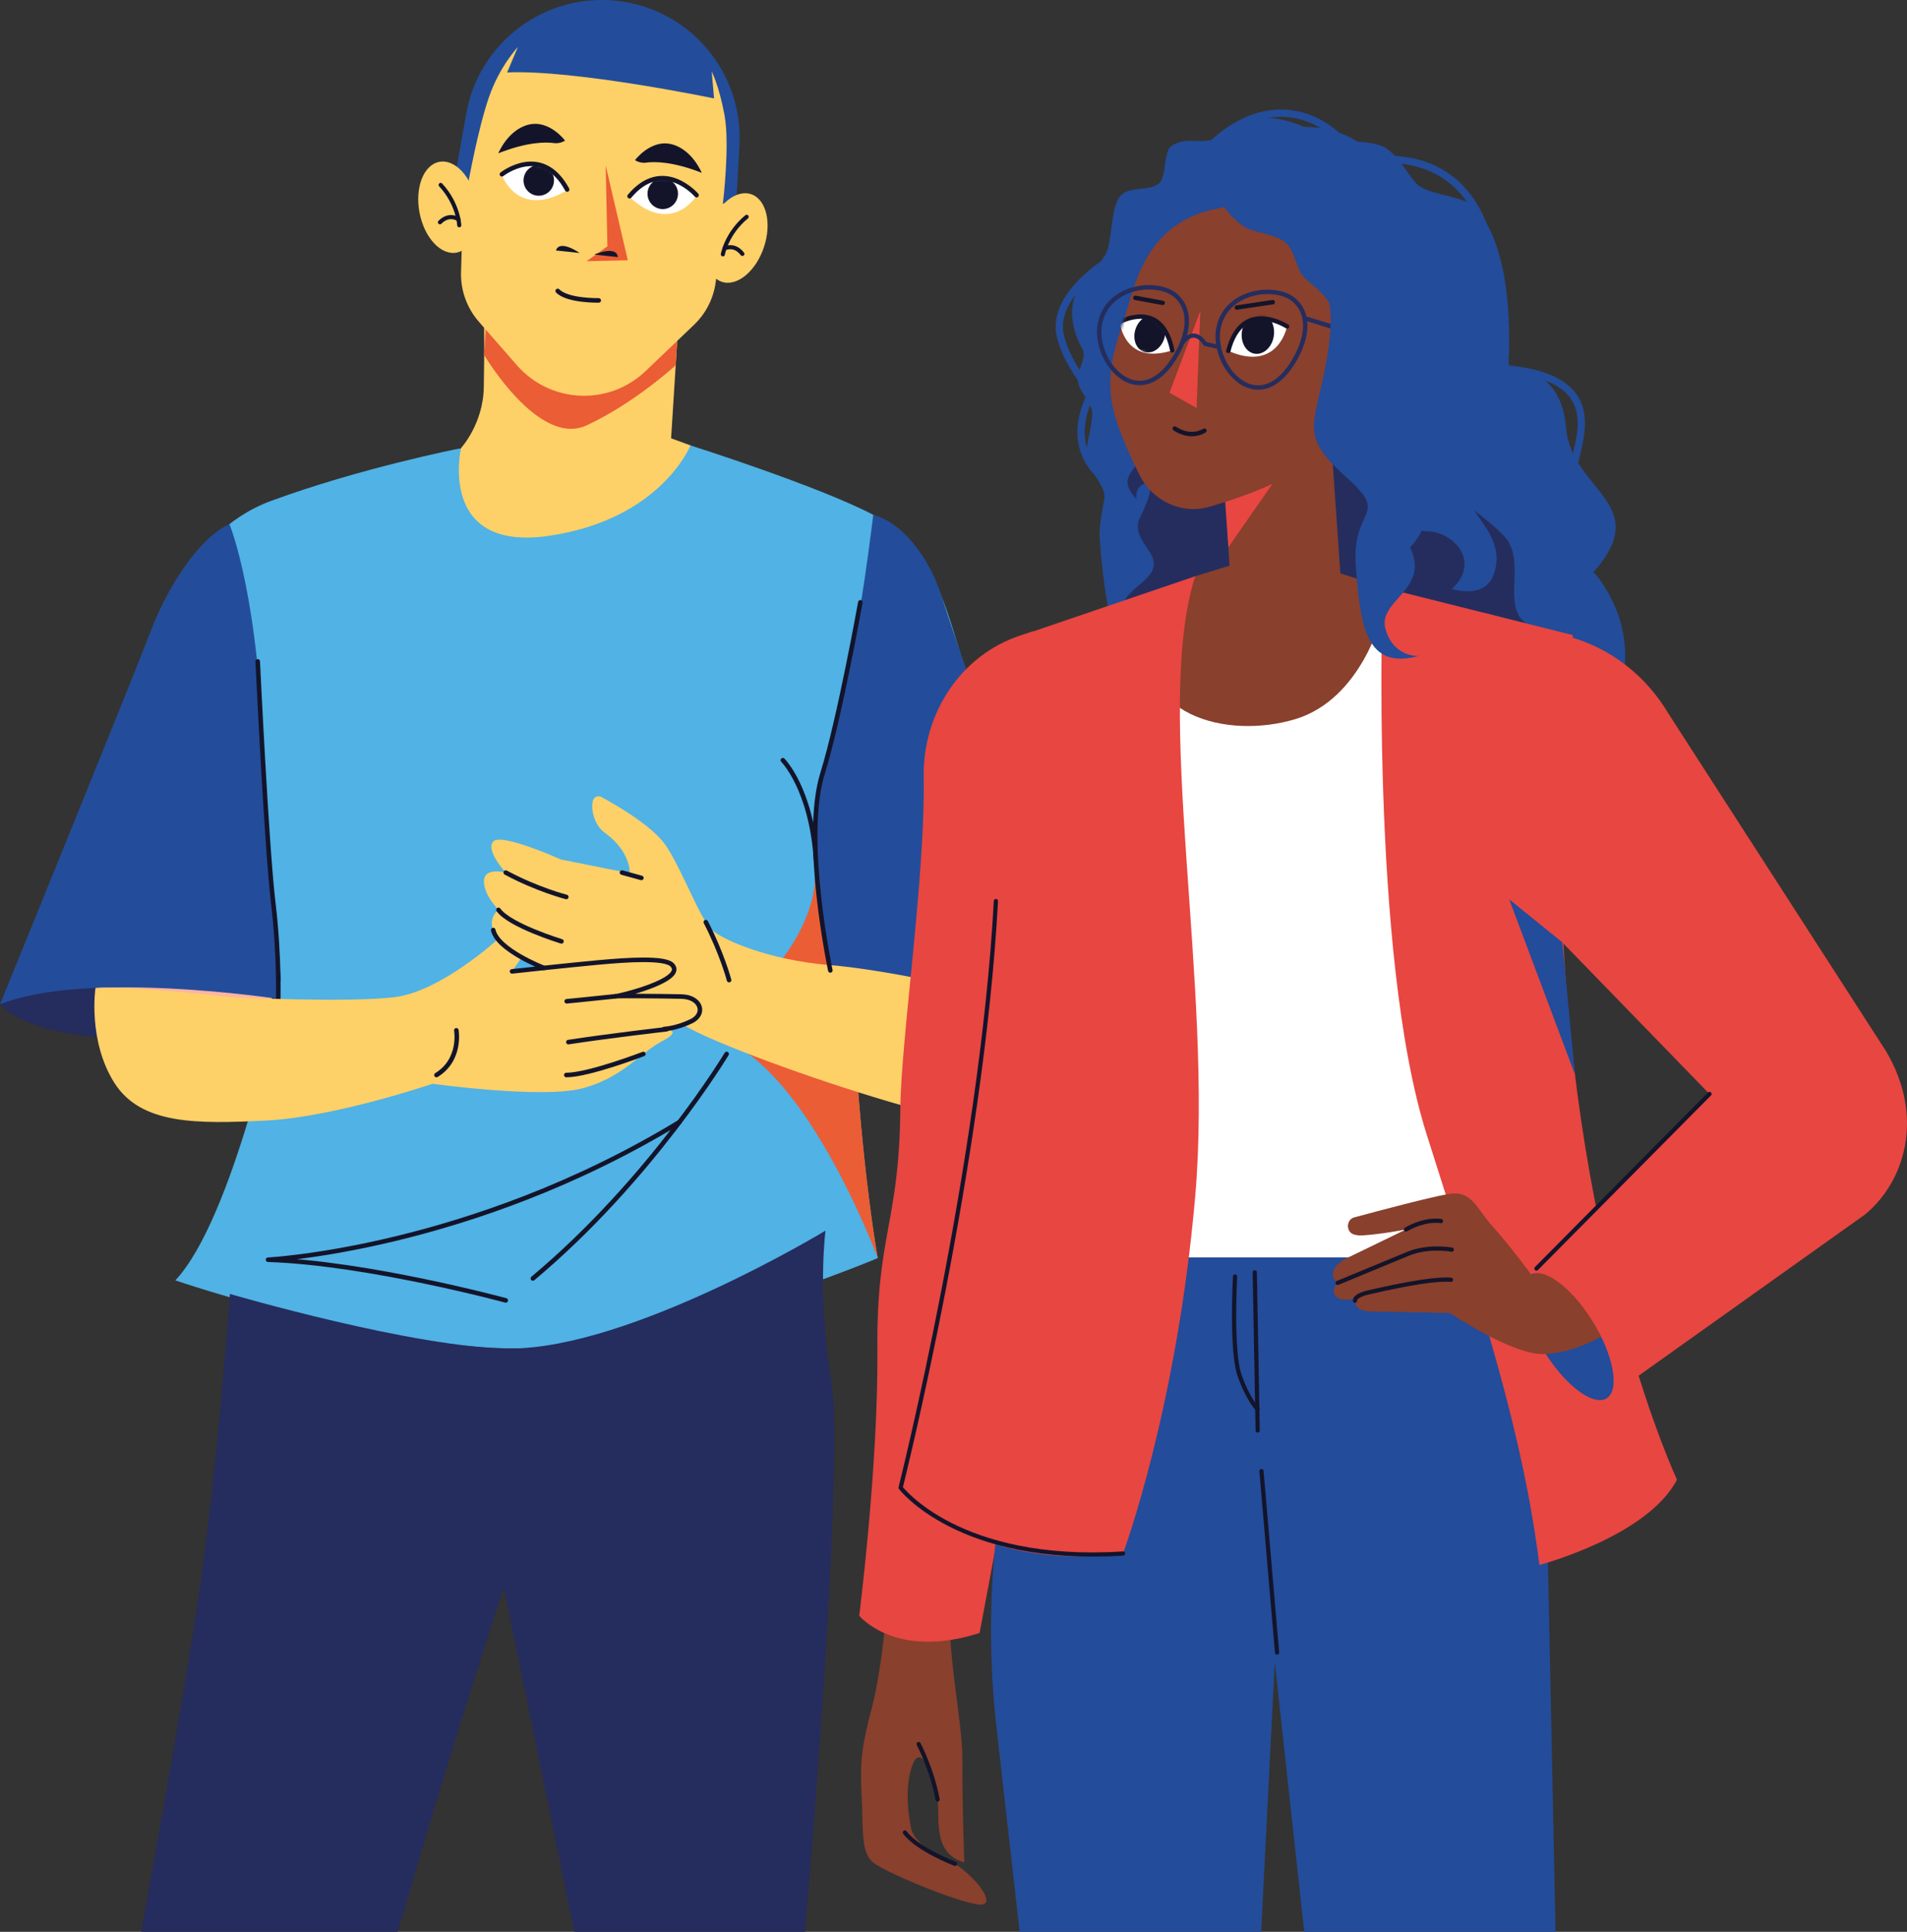 <svg width="708" height="717" viewBox="0 0 708 717" fill="none" xmlns="http://www.w3.org/2000/svg">
<rect x="0" y="0" width="708" height="717" fill="#333333" stroke="none"/>
<g clip-path="url(#clip0_101_22657)">
<path d="M399.992 366.644C399.992 366.644 400.948 374.792 380.571 378.385C360.187 381.978 329.496 370.245 329.496 370.245C329.496 370.245 377.219 357.049 400 366.637L399.992 366.644Z" fill="#252C5E"/>
<path d="M44.364 385.578C43.408 385.578 10.314 384.381 0 372.754C0 372.754 10.549 357.534 39.806 360.171C69.063 362.809 44.364 385.578 44.364 385.578Z" fill="#252C5E"/>
<path d="M101.08 371.624L97.819 346.566H42.444L35.43 366.773L88.894 381.288L101.08 371.624Z" fill="#FFB5A1"/>
<path d="M356.706 242.968C350.108 221.396 344.838 201.863 324.211 191.078C303.591 180.292 256.346 165.314 256.346 165.314L170.349 166.512C170.349 166.512 133.811 173.705 100.595 185.923C67.38 198.149 55.989 238.655 55.989 238.655C55.989 238.655 100.527 325.843 103.227 372.753C103.227 372.753 86.68 452.203 65.097 475.215C65.097 475.215 145.035 502.539 198.408 500.379C251.78 498.219 325.879 466.945 325.879 466.945C325.879 466.945 321.564 444.297 318.326 401.51C315.088 358.731 317.605 373.83 317.605 373.83C317.605 373.83 352.854 363.4 399.977 366.637L356.691 242.968H356.706Z" fill="#50B2E5"/>
<path d="M325.894 466.945C325.894 466.945 305.251 411.182 277.928 391.187C250.605 371.192 290.646 355.563 290.646 355.563C290.646 355.563 304.508 338.6 302.491 320.863C302.491 320.863 305.797 344.11 309.733 367.122C313.662 390.133 318.644 405.391 318.644 405.391C318.644 405.391 321.101 439.022 325.894 466.945Z" fill="#EB5D34"/>
<path d="M251.553 124.688L249.157 162.677L256.353 165.315C256.353 165.315 245.441 192.76 203.838 198.869C162.234 204.979 171.16 166.277 171.16 166.277C171.16 166.277 179.381 157.409 179.616 143.751C179.851 130.092 179.737 120.625 179.737 120.625L188.966 106.247L251.553 124.703V124.688Z" fill="#FED068"/>
<path d="M250.832 135.595C250.832 135.595 235.521 149.67 217.76 157.886C200 166.103 179.744 131.759 179.744 131.759L181.049 109.741L251.552 124.688L250.832 135.595Z" fill="#EB5D34"/>
<path d="M257.658 120.564L239.662 137.747C226.042 150.746 204.33 149.769 191.939 135.595L177.773 119.397C173.329 114.319 170.971 107.747 171.168 101.001L172.684 49.233C173.519 20.688 198.044 -1.369 226.535 0.799C255.352 2.989 276.336 29.048 272.317 57.654L265.681 104.928C264.847 110.893 262.018 116.403 257.658 120.557V120.564Z" fill="#FED068"/>
<path d="M222.281 111.499C222.281 111.499 210.723 111.726 207.061 107.99" stroke="#13142A" stroke-width="1.69" stroke-linecap="round" stroke-linejoin="round"/>
<path d="M215.19 93.9C215.19 93.9 207.834 88.67 206.4 92.96L215.19 93.9Z" fill="#13142A"/>
<path d="M217.769 96.954L225.511 91.413L224.859 61.33L233.08 96.597L217.769 96.954Z" fill="#EB5D34"/>
<path d="M220.612 94.475C220.612 94.475 228.909 90.921 229.402 95.415L220.612 94.475Z" fill="#13142A"/>
<path d="M186.312 64.968C186.312 64.968 192.212 81.454 210.518 70.622C210.518 70.622 202.032 53.439 186.312 64.968Z" fill="white"/>
<mask id="mask0_101_22657" style="mask-type:luminance" maskUnits="userSpaceOnUse" x="186" y="60" width="25" height="15">
<path d="M186.312 64.968C186.312 64.968 192.212 81.454 210.518 70.622C210.518 70.622 202.806 53.053 186.312 64.968Z" fill="white"/>
</mask>
<g mask="url(#mask0_101_22657)">
<path d="M205.607 67.873C206.118 64.771 204.032 61.845 200.949 61.338C197.866 60.831 194.953 62.935 194.443 66.037C193.932 69.14 196.018 72.065 199.101 72.572C202.184 73.079 205.097 70.975 205.607 67.873Z" fill="#13142A"/>
</g>
<path d="M186.35 64.68C186.35 64.68 201.137 52.969 210.556 70.334" stroke="#13142A" stroke-width="1.69" stroke-linecap="round" stroke-linejoin="round"/>
<path d="M258.568 72.729C258.568 72.729 249.301 87.585 233.709 73.116C233.709 73.116 243.461 58.002 258.568 72.729Z" fill="white"/>
<mask id="mask1_101_22657" style="mask-type:luminance" maskUnits="userSpaceOnUse" x="233" y="66" width="26" height="14">
<path d="M258.568 72.73C258.568 72.73 249.301 87.586 233.709 73.116C233.709 73.116 244.978 57.586 258.568 72.73Z" fill="white"/>
</mask>
<g mask="url(#mask1_101_22657)">
<path d="M251.706 72.192C251.866 69.053 249.467 66.379 246.346 66.219C243.226 66.06 240.567 68.477 240.406 71.616C240.246 74.756 242.646 77.43 245.766 77.589C248.887 77.748 251.546 75.332 251.706 72.192Z" fill="#13142A"/>
</g>
<path d="M258.598 72.434C258.598 72.434 246.169 58.002 233.739 72.82" stroke="#13142A" stroke-width="1.69" stroke-linecap="round" stroke-linejoin="round"/>
<path d="M82.016 315.231C82.016 315.231 102.711 340.76 103.333 363.764" stroke="#13142A" stroke-width="1.69" stroke-linecap="round" stroke-linejoin="round"/>
<path d="M290.639 282.154C290.639 282.154 301.119 292.584 302.939 318.824" stroke="#13142A" stroke-width="1.69" stroke-linecap="round" stroke-linejoin="round"/>
<path d="M269.776 391.187C269.776 391.187 241.717 437.824 197.839 474.495" stroke="#13142A" stroke-width="1.69" stroke-linecap="round" stroke-linejoin="round"/>
<path d="M187.768 482.643C187.768 482.643 136.427 468.741 99.511 467.544C99.511 467.544 174.352 463.837 252.288 416.435" stroke="#13142A" stroke-width="1.69" stroke-linecap="round" stroke-linejoin="round"/>
<path d="M189.444 500.5C154.522 500.5 85.368 480.248 85.368 480.248C85.368 480.248 80.81 545.44 73.135 596.488C65.461 647.537 45.797 753 45.797 753L132.128 749.885C132.128 749.885 137.883 751.325 152.034 702.186C166.185 653.055 187.047 589.06 187.047 589.06L216.305 732.148L298.555 720.643C298.555 720.643 313.904 544.242 308.626 512.605C303.955 484.583 305.866 462.382 306.366 457.683C306.427 457.077 306.473 456.758 306.473 456.758C306.473 456.758 234.308 500.5 189.451 500.5H189.444Z" fill="#252C5E"/>
<path d="M268.372 75.686C268.372 75.686 271.042 53.796 268.979 42.699C266.916 31.603 264.224 26.555 264.224 26.555L265.119 36.529C265.119 36.529 213.346 25.766 188.283 26.888L192.257 17.474C192.257 17.474 185.477 24.538 181.443 36.309C177.408 48.081 173.829 67.977 173.829 67.977L169.514 62.353L173.093 42.191C177.81 15.648 202.335 -2.68 229.143 0.322C256.11 3.338 276.024 26.881 274.515 53.962L273.415 73.783L268.357 75.693L268.372 75.686Z" fill="#234D9A"/>
<path d="M260.531 64.149C260.531 64.149 257.005 55.425 249.293 53.523C241.58 51.62 235.764 59.435 235.764 59.435C236.894 60.193 238.448 60.556 239.844 60.367C242.953 59.943 249.71 59.889 260.531 64.142V64.149Z" fill="#13142A"/>
<path d="M185.008 56.888C185.008 56.888 188.534 48.164 196.247 46.261C203.959 44.359 209.776 52.173 209.776 52.173C208.646 52.931 207.091 53.295 205.696 53.106C202.586 52.681 195.829 52.628 185.008 56.88V56.888Z" fill="#13142A"/>
<path d="M283.621 91.738C286.621 82.756 284.486 73.951 278.852 72.072C273.219 70.192 266.221 75.95 263.221 84.931C260.221 93.913 262.356 102.718 267.989 104.598C273.623 106.477 280.621 100.72 283.621 91.738Z" fill="#FED068"/>
<path d="M268.373 94.392C268.373 94.392 269.723 86.63 277.208 80.468" stroke="#13142A" stroke-width="1.52" stroke-linecap="round" stroke-linejoin="round"/>
<path d="M268.979 92.209C268.979 92.209 272.612 90.291 275.623 94.24" stroke="#13142A" stroke-width="1.52" stroke-linecap="round" stroke-linejoin="round"/>
<path d="M169.528 93.753C175.362 92.641 178.652 84.199 176.876 74.897C175.101 65.596 168.933 58.958 163.099 60.07C157.265 61.182 153.975 69.624 155.75 78.925C157.526 88.227 163.694 94.865 169.528 93.753Z" fill="#FED068"/>
<path d="M170.501 83.614C170.501 83.614 170.197 75.746 163.6 68.637" stroke="#13142A" stroke-width="1.52" stroke-linecap="round" stroke-linejoin="round"/>
<path d="M170.189 81.37C170.189 81.37 166.845 78.983 163.334 82.492" stroke="#13142A" stroke-width="1.52" stroke-linecap="round" stroke-linejoin="round"/>
<path d="M324.21 191.078C324.21 191.078 319.175 233.372 313.646 254.989C308.118 276.598 298.866 299.944 304.296 333.529C309.726 367.122 310.946 377.354 310.946 377.354C310.946 377.354 367.823 364.674 399.984 366.644C399.984 366.644 354.112 236.282 349.888 222.23C345.664 208.177 335.737 194.163 324.21 191.078Z" fill="#234D9A"/>
<path d="M384.871 366.038C384.871 366.038 396.868 403.315 390.877 416.731C384.879 430.154 278.649 393.719 256.588 381.978C234.528 370.237 201.077 361.422 189.201 352.258C177.333 343.087 185.068 337.698 185.068 337.698C185.068 337.698 179.494 332.127 179.676 326.912C179.858 321.697 187.768 323.858 187.768 323.858C187.768 323.858 180.215 315.77 183.089 312.352C185.963 308.933 208.266 318.999 208.266 318.999L233.807 324.108C233.807 324.108 234.293 316.119 224.555 309.108C220.354 306.083 219.202 299.663 220.203 296.942C220.658 295.714 222.083 295.161 223.236 295.783C228.461 298.602 242.369 306.568 247.298 313.951C253.411 323.122 260.069 341.457 264.384 345.232C268.699 349.007 285.785 356.374 307.906 358.178C330.027 359.974 363.121 367.888 363.121 367.888L384.871 366.023V366.038Z" fill="#FED068"/>
<path d="M210.245 332.907C210.245 332.907 199.454 330.148 187.768 323.857" stroke="#13142A" stroke-width="1.69" stroke-linecap="round" stroke-linejoin="round"/>
<path d="M208.448 349.386C208.448 349.386 189.217 343.526 185.068 337.698" stroke="#13142A" stroke-width="1.69" stroke-linecap="round" stroke-linejoin="round"/>
<path d="M270.679 363.764C270.679 363.764 268.047 353.858 262.041 342.246" stroke="#13142A" stroke-width="1.69" stroke-linecap="round" stroke-linejoin="round"/>
<path d="M85.178 194.526C85.178 194.526 96.72 222.116 97.858 286.505C97.858 286.505 99.89 316.611 101.437 335.007C102.984 353.403 103.333 370.752 103.333 370.752C103.333 370.752 32.025 359.86 0.008 372.753C0.008 372.753 48.755 253.132 55.929 234.297C63.11 215.461 75.168 198.923 85.178 194.526Z" fill="#234D9A"/>
<path d="M95.681 245.484C95.681 245.484 98.919 313.791 101.437 334.999C103.954 356.207 103.234 372.746 103.234 372.746" stroke="#13142A" stroke-width="1.69" stroke-linecap="round" stroke-linejoin="round"/>
<path d="M319.418 223.556C319.418 223.556 311.63 267.025 305.388 287.035C297.865 311.154 308.27 360.171 308.27 360.171" stroke="#13142A" stroke-width="1.69" stroke-linecap="round" stroke-linejoin="round"/>
<path d="M86.574 370.139C86.574 370.139 128.594 372.193 146.218 370.139C163.842 368.084 185.068 348.362 185.068 348.362C185.068 348.362 188.299 352.417 193.759 355.214L190.104 360.528C190.104 360.528 211.504 358.178 222.296 357.2C233.087 356.215 251.25 352.44 246.935 358.375C242.62 364.31 229.007 369.949 228.537 369.775C228.067 369.6 245.858 369.699 253.054 369.881C260.251 370.063 262.231 376.354 256.649 379.052C251.075 381.75 246.578 381.925 246.578 381.925C246.578 381.925 254.131 382.107 245.858 386.42C237.584 390.732 230.933 400.26 215.819 404.035C200.713 407.809 160.604 402.238 160.604 402.238C160.604 402.238 124.271 414.638 98.737 415.897C73.204 417.155 52.334 417.511 42.445 401.874C32.556 386.238 35.43 366.773 35.43 366.773C35.43 366.773 42.218 365.363 86.574 370.139Z" fill="#FED068"/>
<path d="M190.104 360.527C190.104 360.527 211.504 358.178 222.296 357.2C233.087 356.215 246.722 355.335 249.49 358.072C255.246 363.764 228.999 369.949 228.529 369.767C228.059 369.585 245.85 369.691 253.047 369.873C260.243 370.055 262.223 376.346 256.641 379.044C251.067 381.743 246.57 381.917 246.57 381.917" stroke="#13142A" stroke-width="1.69" stroke-linecap="round" stroke-linejoin="round"/>
<path d="M210.396 371.624C210.396 371.624 215.804 371.116 228.536 369.774" stroke="#13142A" stroke-width="1.69" stroke-linecap="round" stroke-linejoin="round"/>
<path d="M247.488 382C247.488 382 226.178 384.441 211.019 386.776" stroke="#13142A" stroke-width="1.69" stroke-linecap="round" stroke-linejoin="round"/>
<path d="M238.858 391.187C238.858 391.187 218.519 398.994 210.245 398.994" stroke="#13142A" stroke-width="1.69" stroke-linecap="round" stroke-linejoin="round"/>
<path d="M169.423 382.402C169.423 382.402 171.379 393.249 162.052 399.002" stroke="#13142A" stroke-width="1.69" stroke-linecap="round" stroke-linejoin="round"/>
<path d="M238.123 325.843L230.926 323.857" stroke="#13142A" stroke-width="1.69" stroke-linecap="round" stroke-linejoin="round"/>
<path d="M201.941 359.254C201.941 359.254 184.689 352.584 183.119 345.187" stroke="#13142A" stroke-width="1.69" stroke-linecap="round" stroke-linejoin="round"/>
<path d="M329.109 597.416C329.109 597.416 327.513 619.077 323.79 633.399C320.067 647.713 319.182 653.371 319.886 666.552C320.597 679.741 319.487 687.649 324.385 691.419C329.283 695.188 355.175 705.926 363.338 706.866C371.495 707.806 360.675 693.87 349.863 689.16C339.043 684.45 338.158 678.607 338.158 678.045C338.158 677.482 335.146 665.234 338.688 655.252C342.236 645.269 347.911 662.412 348.266 669.566C348.622 676.727 347.025 688.212 358.019 691.226C358.019 691.226 357.134 667.677 357.308 653.17C357.482 638.663 350.567 609.464 353.404 593.832C356.241 578.2 329.109 597.409 329.109 597.409V597.416Z" fill="#89402D"/>
<path d="M383.562 234.288L378.395 236.022C356.988 243.191 342.57 264.443 342.94 288.277C343.527 326.286 334.479 385.493 334.254 411.671C333.898 453.866 325.386 458.013 325.742 500.963C326.097 543.914 319 599.675 319 599.675C319 599.675 332.338 616.132 363.694 606.081L415.121 331.42L383.562 234.288Z" fill="#E84641"/>
<path d="M369.978 641.33L397.386 883H459.807L473.283 617.003L502.367 883C502.367 883 580.753 877.727 580.753 875.461C580.753 873.195 573.656 529.214 573.656 529.214L551.465 466.669H399.505C373.447 520.442 363.164 581.275 369.971 641.323L369.978 641.33Z" fill="#234C9A"/>
<path d="M411.115 97.058C411.115 97.058 390.064 109.761 393.7 124.792C397.335 139.824 413.22 154.076 413.22 154.076" stroke="#234C9A" stroke-width="2.71" stroke-miterlimit="10"/>
<path d="M406.174 144.202C398.46 157.691 398.133 174.318 419.489 183.283C433.074 188.987 416.478 205.12 416.478 205.12" stroke="#234C9A" stroke-width="2.71" stroke-miterlimit="10"/>
<path d="M466.882 43.401C495.009 44.187 497.295 63.273 533.033 76.469C533.033 76.469 552.401 101.837 560.579 136.717C560.579 136.717 579.599 135.545 581.435 158.747C583.292 182.265 614.307 186.798 591.492 212.52C591.492 212.52 592.407 212.443 595.955 218.155C612.304 244.471 596.115 267.179 598.807 269.762C601.724 272.56 578.967 250.954 581.732 254.445C586.384 260.334 595.991 265.337 597.965 272.729C604.547 297.419 600.607 308.881 600.164 289.996C600.164 289.996 606.542 311.656 594.489 309.467C585.114 307.763 588.517 294.158 576.587 288.146C576.587 288.146 579.381 314.855 602.188 304.773C602.188 304.773 606.593 310.97 563.358 296.517C529.651 285.255 458.406 292.609 430.026 260.003C424.097 253.189 412.022 252.087 408.271 199.871C407.842 193.874 410.106 186.32 410.063 184.1C409.969 179.783 402.973 173.008 403.191 168.637C403.394 164.536 405.832 156.52 405.484 152.781C405.245 150.176 401.544 145.921 400.571 143.084C398.888 138.166 403.866 133.056 401.892 129.572C396.45 119.952 397.074 110.702 401.79 105.121C404.316 102.13 408.024 98.561 410.426 94.414C413.111 89.766 412.146 77.101 415.934 72.723C419.221 68.923 426.528 71.251 430.403 67.936C433.045 65.678 431.992 56.15 434.83 54.223C440.279 50.523 445.076 53.591 450.852 51.564C455.707 49.86 460.917 43.239 466.897 43.409L466.882 43.401Z" fill="#234C9A"/>
<path d="M419.388 96.541C419.388 96.541 411.043 97.366 412.109 104.905C413.176 112.451 412.109 121.085 412.109 121.085" stroke="#234C9A" stroke-width="2.71" stroke-miterlimit="10"/>
<path d="M468.087 128.045C468.087 128.045 498.107 110.802 486.177 141.843C479.436 159.395 494.711 155.849 499.515 163.179C502.142 167.203 500.473 172.661 503.129 176.26C505.814 179.891 514.18 182.473 517.468 185.302C521.575 188.825 522.576 197.073 529.579 197.157C539.941 197.273 549.876 208.766 538.991 218.571C538.991 218.571 551.16 222.672 554.549 213.245C558.184 203.131 551.813 196.04 547.205 189.372C547.205 189.372 557.655 197.196 559.781 200.634C565.92 210.57 557.894 224.599 566.319 231.266C570.085 234.25 554.462 253.767 561.298 259.016C568.032 264.181 565.572 275.797 557.074 275.173C557.074 275.173 565.775 281.355 571.878 277.678C579.381 273.161 576.42 263.402 576.42 263.402C577.378 267.426 587.08 273.068 590.055 282.21C595.164 297.904 608.066 318.886 600.149 289.98C600.149 289.98 612.943 310.484 595.142 313.768C588.082 315.071 599.489 306.969 591.826 302.121C588.996 300.333 581.072 291.645 577.988 289.749C572.182 286.172 564.679 288.77 559.033 283.629C529.913 257.128 471.722 210.994 471.722 210.994L477.194 215.125C477.194 215.125 432.725 277.37 427.522 248.248C427.522 248.248 410.179 253.69 416.986 224.429C418.56 217.661 431.085 214.647 427.863 206.816C426.173 202.707 420.317 197.982 423.219 192.139C428.226 182.08 427.653 178.827 425.933 179.197C420.948 180.261 421.891 185.21 421.891 185.21C414.613 177.247 421.224 175.112 424.504 168.791C431.477 155.325 418.727 127.02 418.727 127.02L468.072 128.037L468.087 128.045Z" fill="#252D5E"/>
<path d="M498.615 227.05L457.586 228.345L453.276 157.174L493.681 155.887L498.615 227.05Z" fill="#89402D"/>
<path d="M453.755 170.41L479.727 169.053L456.056 203.101L453.755 170.41Z" fill="#E84641"/>
<path d="M494.53 151.193C494.53 151.193 496.714 167.18 477.281 177.247C468.137 181.98 457.623 185.587 449.045 188.085C438.857 191.045 428.045 186.173 423.045 176.283C420.36 170.972 417.494 164.682 415.07 157.922C408.249 138.914 415.135 126.981 419.402 111.673C423.662 96.356 430.904 82.312 450.25 77.749C482.208 70.21 495.589 92.795 494.588 115.473C493.586 138.151 492.759 130.149 494.53 151.193Z" fill="#89402D"/>
<path d="M484.596 118.186L503.361 123.975" stroke="#252D5E" stroke-width="1.63" stroke-linecap="round" stroke-linejoin="round"/>
<path d="M542.989 124.291C542.524 124.985 523.49 134.335 557.473 136.771C604.467 140.139 580.237 171.342 584.867 177.116" stroke="#234C9A" stroke-width="2.71" stroke-miterlimit="10"/>
<path d="M506.502 148.69C500.122 142.582 500.434 131.168 507.199 123.196C513.963 115.224 524.618 113.713 530.998 119.821C537.377 125.929 537.065 137.343 530.301 145.315C523.536 153.287 512.881 154.798 506.502 148.69Z" fill="#89402D"/>
<path d="M511.931 140.787C511.931 140.787 513.034 132.292 523.505 125.648" stroke="#13142A" stroke-width="1.51" stroke-linecap="round" stroke-linejoin="round"/>
<path d="M512.584 138.397C512.584 138.397 517.787 136.355 522.758 140.733" stroke="#13142A" stroke-width="1.51" stroke-linecap="round" stroke-linejoin="round"/>
<path d="M453.603 74.619C454.684 77.756 456.128 79.39 460.504 83.144C464.567 86.636 471.896 86.22 476.679 89.573C480.916 92.548 480.909 99.571 484.349 103.101C487.324 106.153 493.26 109.468 495.161 116.259C495.161 116.259 522.482 132.57 535.225 127.544C555.325 119.612 551.284 100.349 531.364 79.899C509.848 57.815 504.834 45.189 477.745 47.285C461.498 48.55 450.221 64.775 453.61 74.619H453.603Z" fill="#234C9A"/>
<path d="M490.132 82.628C489.109 85.788 489.268 88.024 490.437 93.867C491.525 99.293 497.461 103.88 499.188 109.684C500.719 114.833 496.54 120.275 497.12 125.324C497.621 129.687 500.262 136.239 497.708 142.775C497.708 142.775 509.253 173.732 522.119 178.349C542.43 185.649 550.717 167.981 547.379 138.767C543.772 107.217 547.364 94.052 525.087 77.556C511.72 67.658 493.339 72.715 490.132 82.628Z" fill="#234C9A"/>
<path d="M559.665 140.085C559.665 140.085 564.433 96.665 548.149 77.386C544.383 72.931 532.388 72.646 527.047 69.162C523.694 66.98 518.673 55.942 512.57 54.015C496.751 49.012 477.927 58.717 477.927 58.717L530.283 80.747L559.672 140.085H559.665Z" fill="#234C9A"/>
<path d="M512.359 87.315C512.417 55.04 480.866 24.685 449.88 53.622" stroke="#234C9A" stroke-width="2.71" stroke-miterlimit="10"/>
<path d="M507.222 59.665C554.81 53.522 558.751 103.957 553.04 124.507" stroke="#234C9A" stroke-width="2.71" stroke-miterlimit="10"/>
<path d="M477.84 121.154C477.84 121.154 474.567 138.336 456.034 130.234C456.034 130.234 460.569 109.808 477.84 121.154Z" fill="white"/>
<mask id="mask2_101_22657" style="mask-type:luminance" maskUnits="userSpaceOnUse" x="456" y="117" width="22" height="16">
<path d="M477.84 121.154C477.84 121.154 474.567 138.336 456.034 130.234C456.034 130.234 460.569 109.808 477.84 121.154Z" fill="white"/>
</mask>
<g mask="url(#mask2_101_22657)">
<path d="M465.531 131.222C462.308 130.496 460.355 126.596 461.17 122.511C461.985 118.425 465.258 115.701 468.481 116.426C471.704 117.151 473.656 121.051 472.841 125.137C472.026 129.223 468.753 131.947 465.531 131.222Z" fill="#13142A"/>
</g>
<path d="M459.183 114.132L472.527 112.151" stroke="#13142A" stroke-width="1.63" stroke-linecap="round" stroke-linejoin="round"/>
<path d="M477.84 121.154C477.84 121.154 461.164 110.308 456.034 130.234" stroke="#13142A" stroke-width="1.63" stroke-linecap="round" stroke-linejoin="round"/>
<path d="M431.658 112.413L421.514 110.54" stroke="#13142A" stroke-width="1.63" stroke-linecap="round" stroke-linejoin="round"/>
<mask id="mask3_101_22657" style="mask-type:luminance" maskUnits="userSpaceOnUse" x="412" y="76" width="83" height="113">
<path d="M494.53 151.193C494.53 151.193 496.714 167.18 477.281 177.247C468.137 181.98 457.623 185.587 449.045 188.085C438.857 191.045 428.045 186.173 423.045 176.283C420.36 170.972 417.494 164.682 415.07 157.922C408.249 138.914 415.135 126.981 419.402 111.673C423.662 96.356 430.904 82.312 450.25 77.749C482.208 70.21 495.589 92.795 494.588 115.473C493.586 138.151 492.759 130.149 494.53 151.193Z" fill="white"/>
</mask>
<g mask="url(#mask3_101_22657)">
<path d="M415.723 119.512C415.723 119.512 417.305 135.784 435.207 130.041C435.207 130.041 432.732 110.632 415.723 119.512Z" fill="white"/>
<mask id="mask4_101_22657" style="mask-type:luminance" maskUnits="userSpaceOnUse" x="415" y="117" width="21" height="15">
<path d="M415.723 119.512C415.723 119.512 417.305 135.784 435.207 130.041C435.207 130.041 432.732 110.632 415.723 119.512Z" fill="white"/>
</mask>
<g mask="url(#mask4_101_22657)">
<path d="M424.284 130.439C421.454 129.154 420.329 125.206 421.771 121.62C423.214 118.034 426.678 116.169 429.508 117.454C432.338 118.739 433.463 122.687 432.021 126.273C430.578 129.859 427.114 131.724 424.284 130.439Z" fill="#13142A"/>
</g>
<path d="M415.723 119.512C415.723 119.512 431.332 110.701 435.207 130.041" stroke="#13142A" stroke-width="1.63" stroke-linecap="round" stroke-linejoin="round"/>
</g>
<path d="M447.158 159.834C447.158 159.834 442.318 163.149 436.128 159.04" stroke="#13142A" stroke-width="1.63" stroke-linecap="round" stroke-linejoin="round"/>
<path d="M445.635 115.427L434.177 145.766L444.242 151.424L445.635 115.427Z" fill="#E84641"/>
<path d="M479.799 134.913C485.017 126.758 487.063 116.968 480.321 111.28C473.58 105.591 455.221 107.657 452.398 121.678C449.575 135.699 466.541 155.641 479.806 134.905L479.799 134.913Z" stroke="#252D5E" stroke-width="1.63" stroke-linecap="round" stroke-linejoin="round"/>
<path d="M435.81 133.209C441.027 125.054 443.074 115.265 436.332 109.576C429.591 103.887 411.232 105.953 408.409 119.974C405.586 133.996 422.552 153.937 435.817 133.202L435.81 133.209Z" stroke="#252D5E" stroke-width="1.63" stroke-linecap="round" stroke-linejoin="round"/>
<path d="M452.456 128.777L447.391 127.621C447.391 127.621 443.625 120.838 438.814 127.444" stroke="#252D5E" stroke-width="1.55" stroke-linecap="round" stroke-linejoin="round"/>
<path d="M443.733 213.869L474.363 204.457L486.293 209.167L515.631 218.579L521.553 287.93L399.178 269.453L419.779 235.683L443.733 213.869Z" fill="#89402D"/>
<path d="M426.39 466.677H544.303L513.107 228.345C513.107 228.345 505.756 259.363 480.931 266.902C456.106 274.441 420.012 266.239 426.398 230.82L404.41 276.029L426.398 466.669L426.39 466.677Z" fill="white"/>
<path d="M443.733 213.869L376.849 236.647C376.849 236.647 359.201 397.534 344.891 485.886C332.562 562.028 334.369 552.146 334.369 552.146C334.369 552.146 360.181 583.75 416.935 576.589C416.935 576.589 436.876 523.186 443.733 444.069C450.591 364.951 428.008 263.225 443.733 213.869Z" fill="#E84641"/>
<path d="M513.368 218.016C513.368 218.016 508.404 354.028 529.681 421.09C550.964 488.152 565.151 531.103 571.536 580.836C571.536 580.836 611.615 570.284 622.608 549.186C622.608 549.186 584.838 469.066 579.874 337.957L583.953 235.722L513.368 218.016Z" fill="#E84641"/>
<path d="M369.746 334.434C364.528 431.928 334.37 552.146 334.37 552.146C334.37 552.146 355.784 580.543 416.936 576.589" stroke="#13142A" stroke-width="1.56" stroke-linecap="round" stroke-linejoin="round"/>
<path d="M573.708 502.221C565.761 489.639 563.2 476.673 567.989 473.259C572.778 469.846 583.103 477.279 591.05 489.86C598.997 502.442 601.557 515.408 596.768 518.821C591.979 522.235 581.655 514.802 573.708 502.221Z" fill="#234C9A"/>
<path d="M568.677 473.329C568.677 473.329 560.601 462.306 554.295 455.346C547.989 448.385 546.559 441.717 537.837 443.151C531.182 444.246 511.677 449.433 502.787 451.831C499.747 452.648 499.638 457.242 502.642 458.175C503.549 458.46 504.652 458.599 505.973 458.514C513.026 458.074 521.988 456.317 521.988 456.317L501.314 466.338C495.168 468.881 492.926 473.375 496.612 476.143C496.612 476.143 494.45 478.031 495.458 480.374C496.946 483.82 503.527 481.854 503.52 481.669C503.52 481.669 501.126 486.657 509.355 486.765C515.74 486.842 538.265 487.327 538.265 487.327C538.265 487.327 561.609 503.029 573.249 502.559C597.362 501.58 617.224 477.183 617.224 477.183L597.791 456.325L568.677 473.329Z" fill="#89402D"/>
<path d="M496.612 476.142L522.83 465.312C530.399 462.198 539.005 463.809 539.005 463.809" stroke="#13142A" stroke-width="1.56" stroke-linecap="round" stroke-linejoin="round"/>
<path d="M534.985 453.203C534.985 453.203 529.463 452.062 521.989 456.324" stroke="#13142A" stroke-width="1.56" stroke-linecap="round" stroke-linejoin="round"/>
<path d="M503.049 482.741C503.049 482.741 502.563 480.937 508.165 479.658C512.388 478.694 530.842 474.339 538.679 474.979" stroke="#13142A" stroke-width="1.56" stroke-linecap="round" stroke-linejoin="round"/>
<path d="M583.017 236.447C598.125 240.694 611.15 250.869 619.474 264.921L700.073 389.926C715.072 414.978 706.698 439.189 692.272 450.86L596.71 518.893C601.499 515.478 598.937 502.513 590.984 489.933C583.038 477.353 572.712 469.914 567.923 473.329L634.654 406.021L567.088 336.454L551.458 227.582L583.002 236.454L583.017 236.447Z" fill="#E84641"/>
<path d="M474.124 613.342L468.341 546.002" stroke="#13142A" stroke-width="1.56" stroke-linecap="round" stroke-linejoin="round"/>
<path d="M465.851 472.227L466.933 530.925" stroke="#13142A" stroke-width="1.56" stroke-linecap="round" stroke-linejoin="round"/>
<path d="M458.529 473.799C458.529 473.799 457.027 501.472 460.198 510.46C463.37 519.448 466.933 523.094 466.933 523.094" stroke="#13142A" stroke-width="1.56" stroke-linecap="round" stroke-linejoin="round"/>
<path d="M580.048 349.773L560.318 333.786L584.722 398.798L580.048 349.773Z" fill="#234C9A"/>
<path d="M492.998 110.54C492.998 110.54 496.046 116.953 491.714 137.919C487.382 158.886 483.18 162.2 499.827 177.108C516.473 192.016 501.648 187.9 503.361 210.192C505.073 232.484 507.17 248.733 526.669 243.476C526.669 243.476 517.373 244.116 514.369 233.44C511.372 222.764 531.124 218.956 523.498 203.1C523.498 203.1 538.308 189.526 520.189 176.915C502.069 164.305 517.272 149.644 507.272 142.159C507.272 142.159 524.956 110.524 492.991 110.547L492.998 110.54Z" fill="#234C9A"/>
<path d="M354.586 691.766C354.586 691.766 340.755 686.509 335.951 680.134" stroke="#13142A" stroke-width="1.56" stroke-linecap="round" stroke-linejoin="round"/>
<path d="M341.053 647.304C341.053 647.304 346.017 656.647 348.106 667.916" stroke="#13142A" stroke-width="1.56" stroke-linecap="round" stroke-linejoin="round"/>
<path d="M634.669 406.021L570.419 470.824" stroke="#13142A" stroke-width="1.56" stroke-linecap="round" stroke-linejoin="round"/>
</g>
<defs>
<clipPath id="clip0_101_22657">
<rect width="708" height="717" fill="white"/>
</clipPath>
</defs>
</svg>
